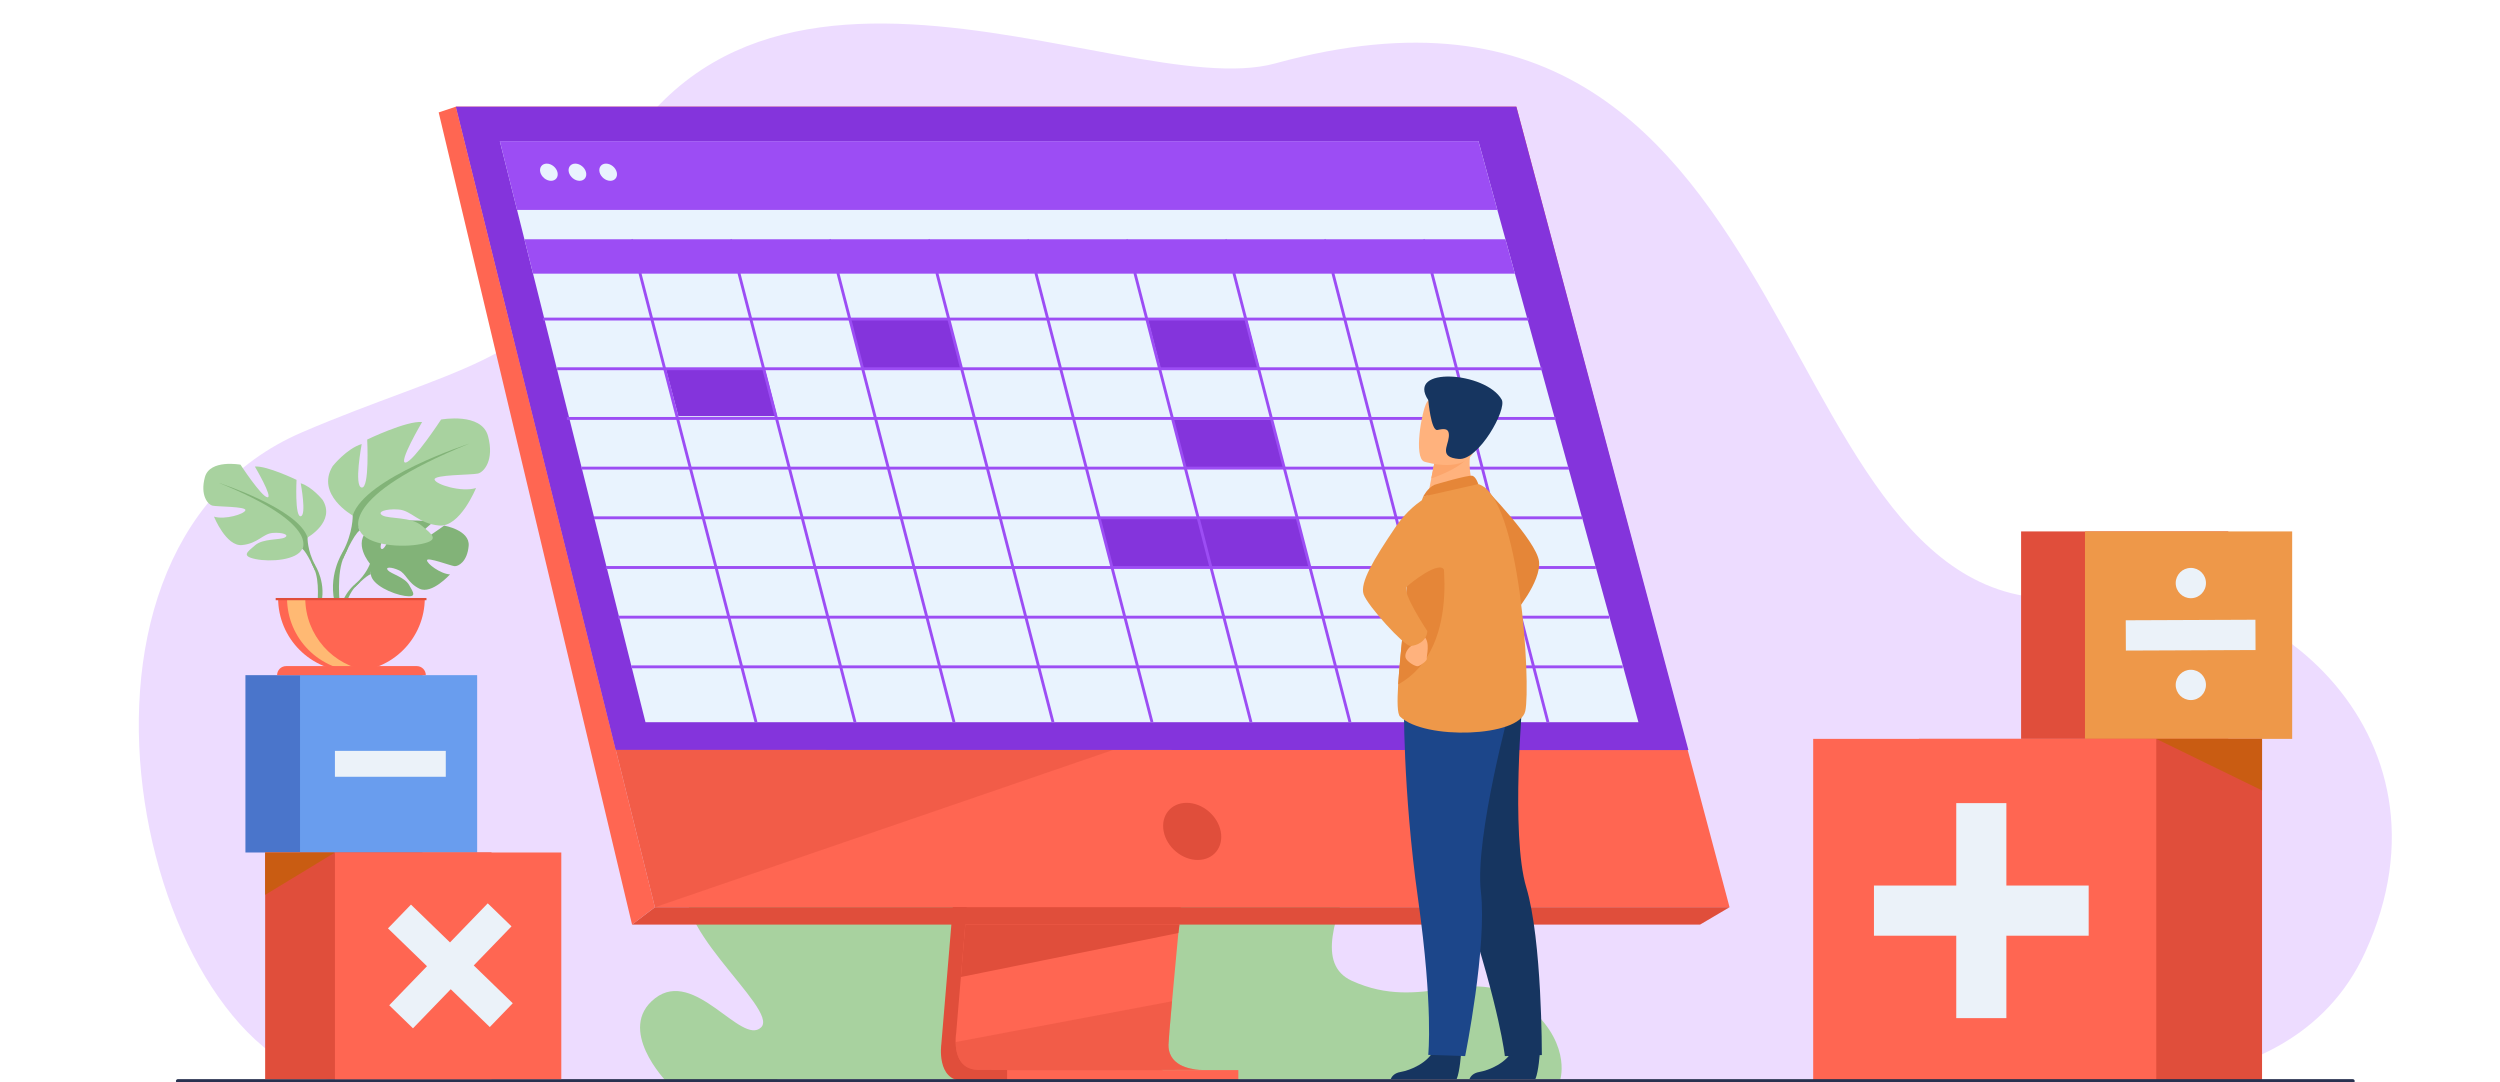 <svg width="485" height="210" viewBox="0 0 485 210" fill="none" xmlns="http://www.w3.org/2000/svg">
<g clip-path="url(#clip0_445_8660)">
<path d="M396.027 209.16C396.027 209.16 443.661 217.919 458.824 184.782C478.497 141.79 438.08 109.193 407.083 115.266C339.537 128.5 355.803 -17.497 247.403 12.3C216.922 20.678 134.567 -29.093 111.598 50.712C106.136 69.688 86.786 71.778 58.695 83.82C3.718 107.385 28.855 209.558 68.138 209.959C107.422 210.36 396.027 209.16 396.027 209.16Z" fill="#EDDCFF"/>
<path d="M295.239 194.302C285.418 186.932 275.99 196.558 262.24 190.264C248.489 183.971 276.774 152.896 265.382 143.456C253.99 134.015 235.134 154.076 235.134 154.076C235.134 154.076 268.133 112.774 255.562 107.622C242.991 102.47 163.482 89.3 163.482 89.3L149.117 172.274C146.179 168.468 139.953 163.561 134.561 169.753C127.389 177.991 151.436 195.733 147.64 199.323C143.843 202.914 134.772 187.706 127.098 193.654C119.424 199.602 129.266 209.806 129.266 209.806L150.803 210.106C150.803 210.106 150.806 209.838 150.813 209.352C168.7 209.352 302.712 209.352 302.712 209.352C302.712 209.352 305.061 201.673 295.239 194.302Z" fill="#A8D29F"/>
<path d="M192.51 84.774L182.619 202.535C182.619 202.535 181.582 209.674 186.886 209.686C195.605 209.707 230.283 209.686 230.283 209.686C230.283 209.686 223.721 208.2 223.801 204.856C223.895 200.916 235.362 83.66 235.362 83.66L192.51 84.774Z" fill="#E04E3B"/>
<path d="M233.096 207.549C231.381 207.555 198.258 207.659 189.768 207.549C186.068 207.503 185.418 204.255 185.387 202.152C185.372 201.144 185.5 200.399 185.5 200.399L185.757 197.339L186.413 189.538L186.992 182.646L187.736 173.79L188.363 166.314L195.391 82.637L238.243 81.524C238.243 81.524 233.414 130.596 229.996 166.315C229.615 170.295 229.252 174.112 228.917 177.673C228.807 178.811 228.704 179.923 228.602 181.005C228.285 184.385 227.995 187.487 227.745 190.228C227.612 191.672 227.49 193.014 227.379 194.243C226.942 199.06 226.687 202.136 226.685 202.721C226.683 203.062 226.712 203.378 226.768 203.674C227.47 207.427 232.453 207.549 233.096 207.549Z" fill="#FF6652"/>
<path d="M294.173 20.693H88.442L112.535 117.596L115.834 130.866L127.056 176.002H335.534L294.173 20.693Z" fill="#FF6652"/>
<path d="M88.442 20.693L85.103 21.808L122.616 179.373L127.056 176.002L88.442 20.693Z" fill="#FF6652"/>
<path d="M122.616 179.373H329.811L335.533 176.002H127.056L122.616 179.373Z" fill="#E04E3B"/>
<path d="M195.377 209.732H240.238V207.598H195.377V209.732Z" fill="#FF6652"/>
<path d="M228.834 179.372L228.603 181.004L186.413 189.538L186.992 182.647L187.268 179.372H228.834Z" fill="#E04E3B"/>
<path opacity="0.4" d="M233.096 207.55C231.381 207.555 198.258 207.659 189.768 207.55C186.068 207.504 185.418 204.256 185.388 202.152L227.378 194.242C226.941 199.06 226.686 202.136 226.683 202.72C226.682 203.061 226.711 203.377 226.767 203.673C227.47 207.428 232.453 207.55 233.096 207.55Z" fill="#E04E3B"/>
<path opacity="0.4" d="M215.927 145.491L127.056 176.002L119.466 145.473L215.927 145.491Z" fill="#E04E3B"/>
<path d="M294.173 20.693H88.442L119.448 145.473L327.554 145.513L294.173 20.693Z" fill="#8434DC"/>
<path d="M236.821 161.292C236.227 158.231 233.267 155.749 230.21 155.749C227.153 155.749 225.156 158.23 225.751 161.292C226.345 164.353 229.305 166.835 232.362 166.835C235.419 166.833 237.416 164.353 236.821 161.292Z" fill="#E04E3B"/>
<path d="M317.851 140.103H125.224L103.409 53.089L101.736 46.416L100.309 40.724L96.964 27.378H286.814L290.489 40.724L292.056 46.416L293.892 53.089L317.851 140.103Z" fill="#E9F3FE"/>
<path d="M286.814 27.378H96.964L100.309 40.724H290.489L286.814 27.378Z" fill="#9C4DF4"/>
<path d="M164.861 61.898H184.066L186.557 71.537H167.353L164.861 61.898Z" fill="#8434DC"/>
<path d="M129.175 71.537H148.378L150.756 80.736H131.603L129.175 71.537Z" fill="#8434DC"/>
<path d="M222.667 61.898H241.872L244.364 71.537H225.159L222.667 61.898Z" fill="#8434DC"/>
<path d="M227.538 81.395H246.743L249.121 90.595H229.966L227.538 81.395Z" fill="#8434DC"/>
<path d="M213.236 100.453H251.748L254.136 110.092H215.728L213.236 100.453Z" fill="#8434DC"/>
<path d="M296.608 61.618H105.332V62.178H296.608V61.618Z" fill="#9C4DF4"/>
<path d="M299.207 71.256H108.079V71.817H299.207V71.256Z" fill="#9C4DF4"/>
<path d="M301.807 80.895H109.976V81.456H301.807V80.895Z" fill="#9C4DF4"/>
<path d="M304.405 90.535H112.801V91.095H304.405V90.535Z" fill="#9C4DF4"/>
<path d="M307.004 100.174H115.235V100.734H307.004V100.174Z" fill="#9C4DF4"/>
<path d="M309.603 109.813H117.525V110.374H309.603V109.813Z" fill="#9C4DF4"/>
<path d="M312.203 119.45H119.886V120.01H312.203V119.45Z" fill="#9C4DF4"/>
<path d="M314.802 129.088H122.474V129.649H314.802V129.088Z" fill="#9C4DF4"/>
<path d="M106.068 31.742C105.148 31.742 104.588 32.488 104.817 33.41C105.047 34.331 105.978 35.077 106.898 35.077C107.818 35.077 108.378 34.331 108.149 33.41C107.921 32.488 106.99 31.742 106.068 31.742Z" fill="#E9F3FE"/>
<path d="M111.605 31.742C110.685 31.742 110.125 32.488 110.354 33.41C110.584 34.331 111.515 35.077 112.435 35.077C113.356 35.077 113.915 34.331 113.687 33.41C113.457 32.488 112.526 31.742 111.605 31.742Z" fill="#E9F3FE"/>
<path d="M119.648 33.41C119.418 32.488 118.487 31.742 117.567 31.742C116.647 31.742 116.087 32.488 116.316 33.41C116.546 34.331 117.477 35.077 118.397 35.077C119.317 35.077 119.877 34.331 119.648 33.41Z" fill="#E9F3FE"/>
<path d="M300.032 140.174L300.572 140.032L278.099 53.089H293.892L292.056 46.416H276.374L276.356 46.347L276.085 46.416H257.169L257.151 46.347L256.881 46.416H237.966L237.948 46.347L237.676 46.416H218.761L218.743 46.347L218.473 46.416H199.557L199.539 46.347L199.268 46.416H180.353L180.334 46.347L180.064 46.416H161.149L161.131 46.347L160.859 46.416H141.944L141.926 46.347L141.656 46.416H122.74L122.722 46.347L122.451 46.416H101.736L103.409 53.089H123.887L146.398 140.174L146.938 140.032L124.465 53.089H143.092L165.601 140.174L166.143 140.032L143.669 53.089H162.296L184.806 140.174L185.348 140.032L162.874 53.089H181.499L204.01 140.174L204.551 140.032L182.077 53.089H200.704L223.215 140.174L223.755 140.032L201.282 53.089H219.909L242.418 140.174L242.96 140.032L220.486 53.089H239.113L261.623 140.174L262.165 140.032L239.69 53.089H258.316L280.827 140.174L281.368 140.032L258.894 53.089H277.521L300.032 140.174Z" fill="#9C4DF4"/>
<path d="M432.286 103.095H392.092V143.343H432.286V103.095Z" fill="#E04E3B"/>
<path d="M444.681 103.095H404.486V143.343H444.681V103.095Z" fill="#EE9849"/>
<path d="M425.009 129.935C423.388 129.942 422.079 131.262 422.085 132.886C422.092 134.509 423.412 135.819 425.033 135.813C426.654 135.807 427.962 134.486 427.957 132.862C427.951 131.239 426.631 129.928 425.009 129.935Z" fill="#EBF2F9"/>
<path d="M425.034 116.053C426.656 116.046 427.965 114.725 427.958 113.101C427.951 111.478 426.632 110.168 425.011 110.174C423.39 110.181 422.08 111.502 422.087 113.125C422.094 114.748 423.413 116.06 425.034 116.053Z" fill="#EBF2F9"/>
<path d="M437.553 120.228L412.395 120.333L412.419 126.211L437.577 126.107L437.553 120.228Z" fill="#EBF2F9"/>
<path d="M81.973 130.98H47.613V165.384H81.973V130.98Z" fill="#4A75CB"/>
<path d="M92.568 130.98H58.208V165.384H92.568V130.98Z" fill="#699DEE"/>
<path d="M86.482 145.669H64.976V150.694H86.482V145.669Z" fill="#EBF2F9"/>
<path d="M372.28 209.983H438.837V143.34H372.28V209.983Z" fill="#E04E3B"/>
<path d="M418.315 143.34H351.758V209.983H418.315V143.34Z" fill="#FF6652"/>
<path d="M405.204 171.795H389.236V155.807H379.514V171.795H363.548V181.528H379.514V197.516H389.236V181.528H405.204V171.795Z" fill="#EBF2F9"/>
<path d="M418.315 143.34L438.837 153.347V143.34H418.315Z" fill="#C95C12"/>
<path d="M456.435 210.108H34.506C34.299 210.108 34.129 209.939 34.129 209.73C34.129 209.524 34.298 209.353 34.506 209.353H456.435C456.641 209.353 456.812 209.522 456.812 209.73C456.81 209.939 456.641 210.108 456.435 210.108Z" fill="#283250"/>
<path d="M95.352 165.384H51.439V209.354H95.352V165.384Z" fill="#E04E3B"/>
<path d="M108.892 165.384H64.979V209.354H108.892V165.384Z" fill="#FF6652"/>
<path d="M99.476 194.631L91.906 187.295L99.234 179.714L94.623 175.248L87.297 182.828L79.727 175.492L75.266 180.107L82.837 187.444L75.51 195.024L80.119 199.49L87.445 191.91L95.016 199.246L99.476 194.631Z" fill="#EBF2F9"/>
<path d="M64.979 165.384L51.439 173.604V165.384H64.979Z" fill="#C95C12"/>
<path d="M287.836 94.458C287.836 94.458 298.073 104.896 298.565 108.89C299.057 112.883 293.691 119.129 293.691 119.129L287.836 94.458Z" fill="#E58638"/>
<path d="M283.449 204.291C283.449 204.291 283.232 207.808 282.601 209.322H269.801C270.017 208.818 270.52 208.172 271.687 207.968C273.692 207.617 277.047 206.207 278.261 203.554C279.539 200.764 283.449 204.291 283.449 204.291Z" fill="#163560"/>
<path d="M298.723 204.291C298.723 204.291 298.505 207.808 297.876 209.322H285.076C285.291 208.818 285.794 208.172 286.962 207.968C288.966 207.617 292.322 206.207 293.536 203.554C294.814 200.764 298.723 204.291 298.723 204.291Z" fill="#163560"/>
<path d="M275.854 143.792C275.854 143.792 277.647 155.277 284.339 175.667C291.031 196.056 291.941 204.885 291.941 204.885L299.119 204.684C299.119 204.684 299.18 182.4 296.097 172.148C293.014 161.896 295.432 135.185 295.432 135.185L275.854 143.792Z" fill="#163560"/>
<path d="M272.361 135.812C272.361 135.812 272.107 153.12 275.098 174.373C278.088 195.625 277.075 204.645 277.075 204.645L284.238 204.884C284.238 204.884 288.518 183.624 287.292 172.988C286.064 162.351 293.153 136.488 293.153 136.488L272.361 135.812Z" fill="#1C468A"/>
<path d="M286.228 95.309L282.411 97.815L276.896 96.785C276.972 96.34 277.337 94.492 277.668 92.819C277.687 92.72 277.708 92.622 277.726 92.524C278.01 91.101 278.256 89.877 278.256 89.877L283.408 87.602L285.328 86.752C285.323 86.783 285.18 88.333 285.159 88.559C284.799 92.579 286.228 95.309 286.228 95.309Z" fill="#FFB27D"/>
<path d="M295.905 137.95C294.798 143.01 276.363 143.609 271.61 139.017C271.069 138.494 271.043 136.057 271.247 132.773C271.646 126.357 272.926 116.706 272.976 111.775C273.001 109.394 273.327 106.957 273.763 104.745C274.689 100.032 276.101 96.333 276.101 96.333C276.101 96.333 285.105 93.418 286.79 93.915C294.908 96.301 297.014 132.89 295.905 137.95Z" fill="#EE9849"/>
<path d="M271.248 132.773C271.647 126.358 272.928 116.706 272.977 111.775C273.002 109.394 273.328 106.958 273.764 104.746L279.181 103.789C279.18 103.789 284.476 125.447 271.248 132.773Z" fill="#E58638"/>
<path d="M274.18 123.829C274.18 123.829 274.549 124.713 273.774 125.305C272.999 125.899 272.496 126.859 272.674 127.563C272.851 128.265 274.553 129.411 275.142 129.226C275.731 129.042 276.931 128.116 276.802 127.746C276.673 127.375 277.61 124.494 276.171 123.385C274.734 122.276 274.18 123.829 274.18 123.829Z" fill="#FFB27D"/>
<path d="M280.237 95.035C280.237 95.035 274.955 96.024 270.745 102.236C266.535 108.447 263.767 113.066 264.543 115.304C265.319 117.542 272.386 125.306 273.604 125.306C274.822 125.306 276.788 124.42 276.899 122.423C276.899 122.423 271.923 114.955 272.903 113.837C273.321 113.358 279.363 108.448 280.226 110.667C281.653 114.335 280.237 95.035 280.237 95.035Z" fill="#EE9849"/>
<path d="M284.773 88.63C283.642 90.549 279.426 92.208 277.668 92.817C277.687 92.719 277.708 92.62 277.726 92.523C278.01 91.1 278.256 89.876 278.256 89.876L283.408 87.6C284.547 87.585 285.24 87.84 284.773 88.63Z" fill="#FCA56B"/>
<path d="M276.314 89.564C276.314 89.564 284.612 92.156 286.145 86.957C287.677 81.758 289.781 78.59 284.547 76.716C279.313 74.841 277.695 76.519 276.762 78.129C275.829 79.74 274.196 88.755 276.314 89.564Z" fill="#FFB27D"/>
<path d="M277.087 77.628C277.087 77.628 277.617 83.679 278.867 83.416C280.117 83.152 281.25 82.958 281.067 84.782C280.884 86.606 279.151 88.712 283.003 89.035C286.854 89.358 292.39 79.413 291.333 77.53C288.278 72.096 272.675 71 277.087 77.628Z" fill="#163560"/>
<path d="M278.308 94.045C278.415 93.999 284.95 92.069 285.661 92.304C286.37 92.538 286.792 93.913 286.792 93.913L276.102 96.333C276.102 96.333 276.943 94.621 278.308 94.045Z" fill="#E58638"/>
<path d="M71.772 109.361C71.772 109.361 68.307 105.314 71.558 102.744C71.558 102.744 73.932 101.305 75.869 101.422C75.869 101.422 73.126 106.028 74.014 106.486C74.902 106.944 76.701 101.133 76.701 101.133C76.701 101.133 82.104 100.609 83.843 101.445C83.843 101.445 79.224 105.23 80.197 105.455C81.17 105.68 86.16 101.966 86.16 101.966C86.16 101.966 91.188 102.823 90.921 105.894C90.653 108.965 88.92 109.913 88.158 109.833C87.396 109.751 82.941 108.048 82.844 108.673C82.746 109.297 85.428 111.339 87.305 111.435C87.305 111.435 83.76 115.351 81.404 114.22C79.048 113.09 78.846 111.299 77.377 110.628C75.908 109.956 74.654 109.957 75.261 110.643C75.868 111.328 78.526 111.994 79.365 113.482C80.205 114.969 80.959 115.972 78.522 115.606C76.084 115.238 72.121 113.453 71.946 111.407C71.772 109.362 71.772 109.361 71.772 109.361Z" fill="#82B378"/>
<path d="M88.447 105.976C88.447 105.976 74.788 105.449 71.772 109.361C71.772 109.361 71.105 111.361 69.051 113.183L68.731 114.056C68.731 114.056 71.098 111.557 71.945 111.406C71.946 111.406 70.621 106.561 88.447 105.976Z" fill="#82B378"/>
<path d="M69.051 113.184C69.051 113.184 66.119 115.355 65.915 119.233L66.448 119.28C66.448 119.28 67.384 115.269 69.076 113.701C70.77 112.133 69.051 113.184 69.051 113.184Z" fill="#82B378"/>
<path d="M59.659 104.272C59.659 104.272 65.17 101.182 62.598 96.99C62.598 96.99 60.54 94.414 58.337 93.752C58.337 93.752 59.512 100.006 58.337 100.153C57.162 100.3 57.529 93.091 57.529 93.091C57.529 93.091 51.724 90.295 49.446 90.515C49.446 90.515 53.046 96.622 51.871 96.475C50.696 96.328 46.654 90.148 46.654 90.148C46.654 90.148 40.703 89.045 39.748 92.576C38.793 96.107 40.335 97.873 41.218 98.094C42.099 98.314 47.757 98.241 47.61 98.976C47.463 99.712 43.643 100.89 41.512 100.227C41.512 100.227 43.863 106.039 46.949 105.745C50.035 105.45 50.99 103.537 52.901 103.39C54.812 103.243 56.207 103.758 55.252 104.272C54.298 104.787 51.065 104.442 49.521 105.754C47.977 107.068 46.729 107.877 49.595 108.465C52.46 109.054 57.604 108.686 58.632 106.479C59.659 104.272 59.659 104.272 59.659 104.272Z" fill="#A8D29F"/>
<path d="M42.467 93.679C42.467 93.679 57.897 98.682 59.66 104.273C59.66 104.273 59.587 106.774 61.129 109.644V110.747C61.129 110.747 59.512 106.995 58.631 106.48C58.631 106.48 62.084 101.624 42.467 93.679Z" fill="#82B378"/>
<path d="M61.129 109.644C61.129 109.644 63.508 113.262 62.152 117.666L61.539 117.501C61.539 117.501 62.134 112.65 60.888 110.21C59.644 107.771 61.129 109.644 61.129 109.644Z" fill="#82B378"/>
<path d="M68.427 100.011C68.427 100.011 61.163 95.937 64.552 90.409C64.552 90.409 67.264 87.016 70.17 86.143C70.17 86.143 68.621 94.386 70.17 94.58C71.719 94.774 71.235 85.27 71.235 85.27C71.235 85.27 78.887 81.585 81.889 81.876C81.889 81.876 77.143 89.925 78.692 89.731C80.241 89.537 85.569 81.391 85.569 81.391C85.569 81.391 93.414 79.936 94.673 84.591C95.933 89.246 93.899 91.573 92.736 91.865C91.573 92.156 84.115 92.059 84.309 93.029C84.504 93.999 89.539 95.55 92.348 94.677C92.348 94.677 89.248 102.339 85.181 101.95C81.113 101.562 79.855 99.041 77.337 98.847C74.819 98.652 72.978 99.332 74.237 100.011C75.496 100.689 79.757 100.233 81.792 101.964C83.826 103.696 85.472 104.763 81.695 105.539C77.917 106.314 71.138 105.83 69.782 102.92C68.427 100.011 68.427 100.011 68.427 100.011Z" fill="#A8D29F"/>
<path d="M91.09 86.046C91.09 86.046 70.75 92.64 68.427 100.011C68.427 100.011 68.523 103.308 66.489 107.09V108.544C66.489 108.544 68.621 103.598 69.782 102.919C69.783 102.92 65.231 96.519 91.09 86.046Z" fill="#82B378"/>
<path d="M66.489 107.09C66.489 107.09 63.352 111.859 65.141 117.665L65.947 117.449C65.947 117.449 65.165 111.054 66.805 107.838C68.447 104.621 66.489 107.09 66.489 107.09Z" fill="#82B378"/>
<path d="M68.181 130.255C76.04 130.255 82.41 123.876 82.41 116.008H53.953C53.953 123.876 60.323 130.255 68.181 130.255Z" fill="#FF6652"/>
<path d="M71.683 130.146C71.104 130.219 70.515 130.256 69.915 130.256C62.056 130.256 55.686 123.876 55.686 116.008H59.221C59.223 123.277 64.659 129.274 71.683 130.146Z" fill="#FFB973"/>
<path d="M80.852 129.222H55.512C54.542 129.222 53.756 130.009 53.756 130.98H82.608C82.608 130.009 81.822 129.222 80.852 129.222Z" fill="#FF6652"/>
<path d="M82.734 116.008H53.484V116.445H82.734V116.008Z" fill="#E04E3B"/>
</g>
<defs>
<clipPath id="clip0_445_8660">
<rect width="485" height="210" fill="white"/>
</clipPath>
</defs>
</svg>
